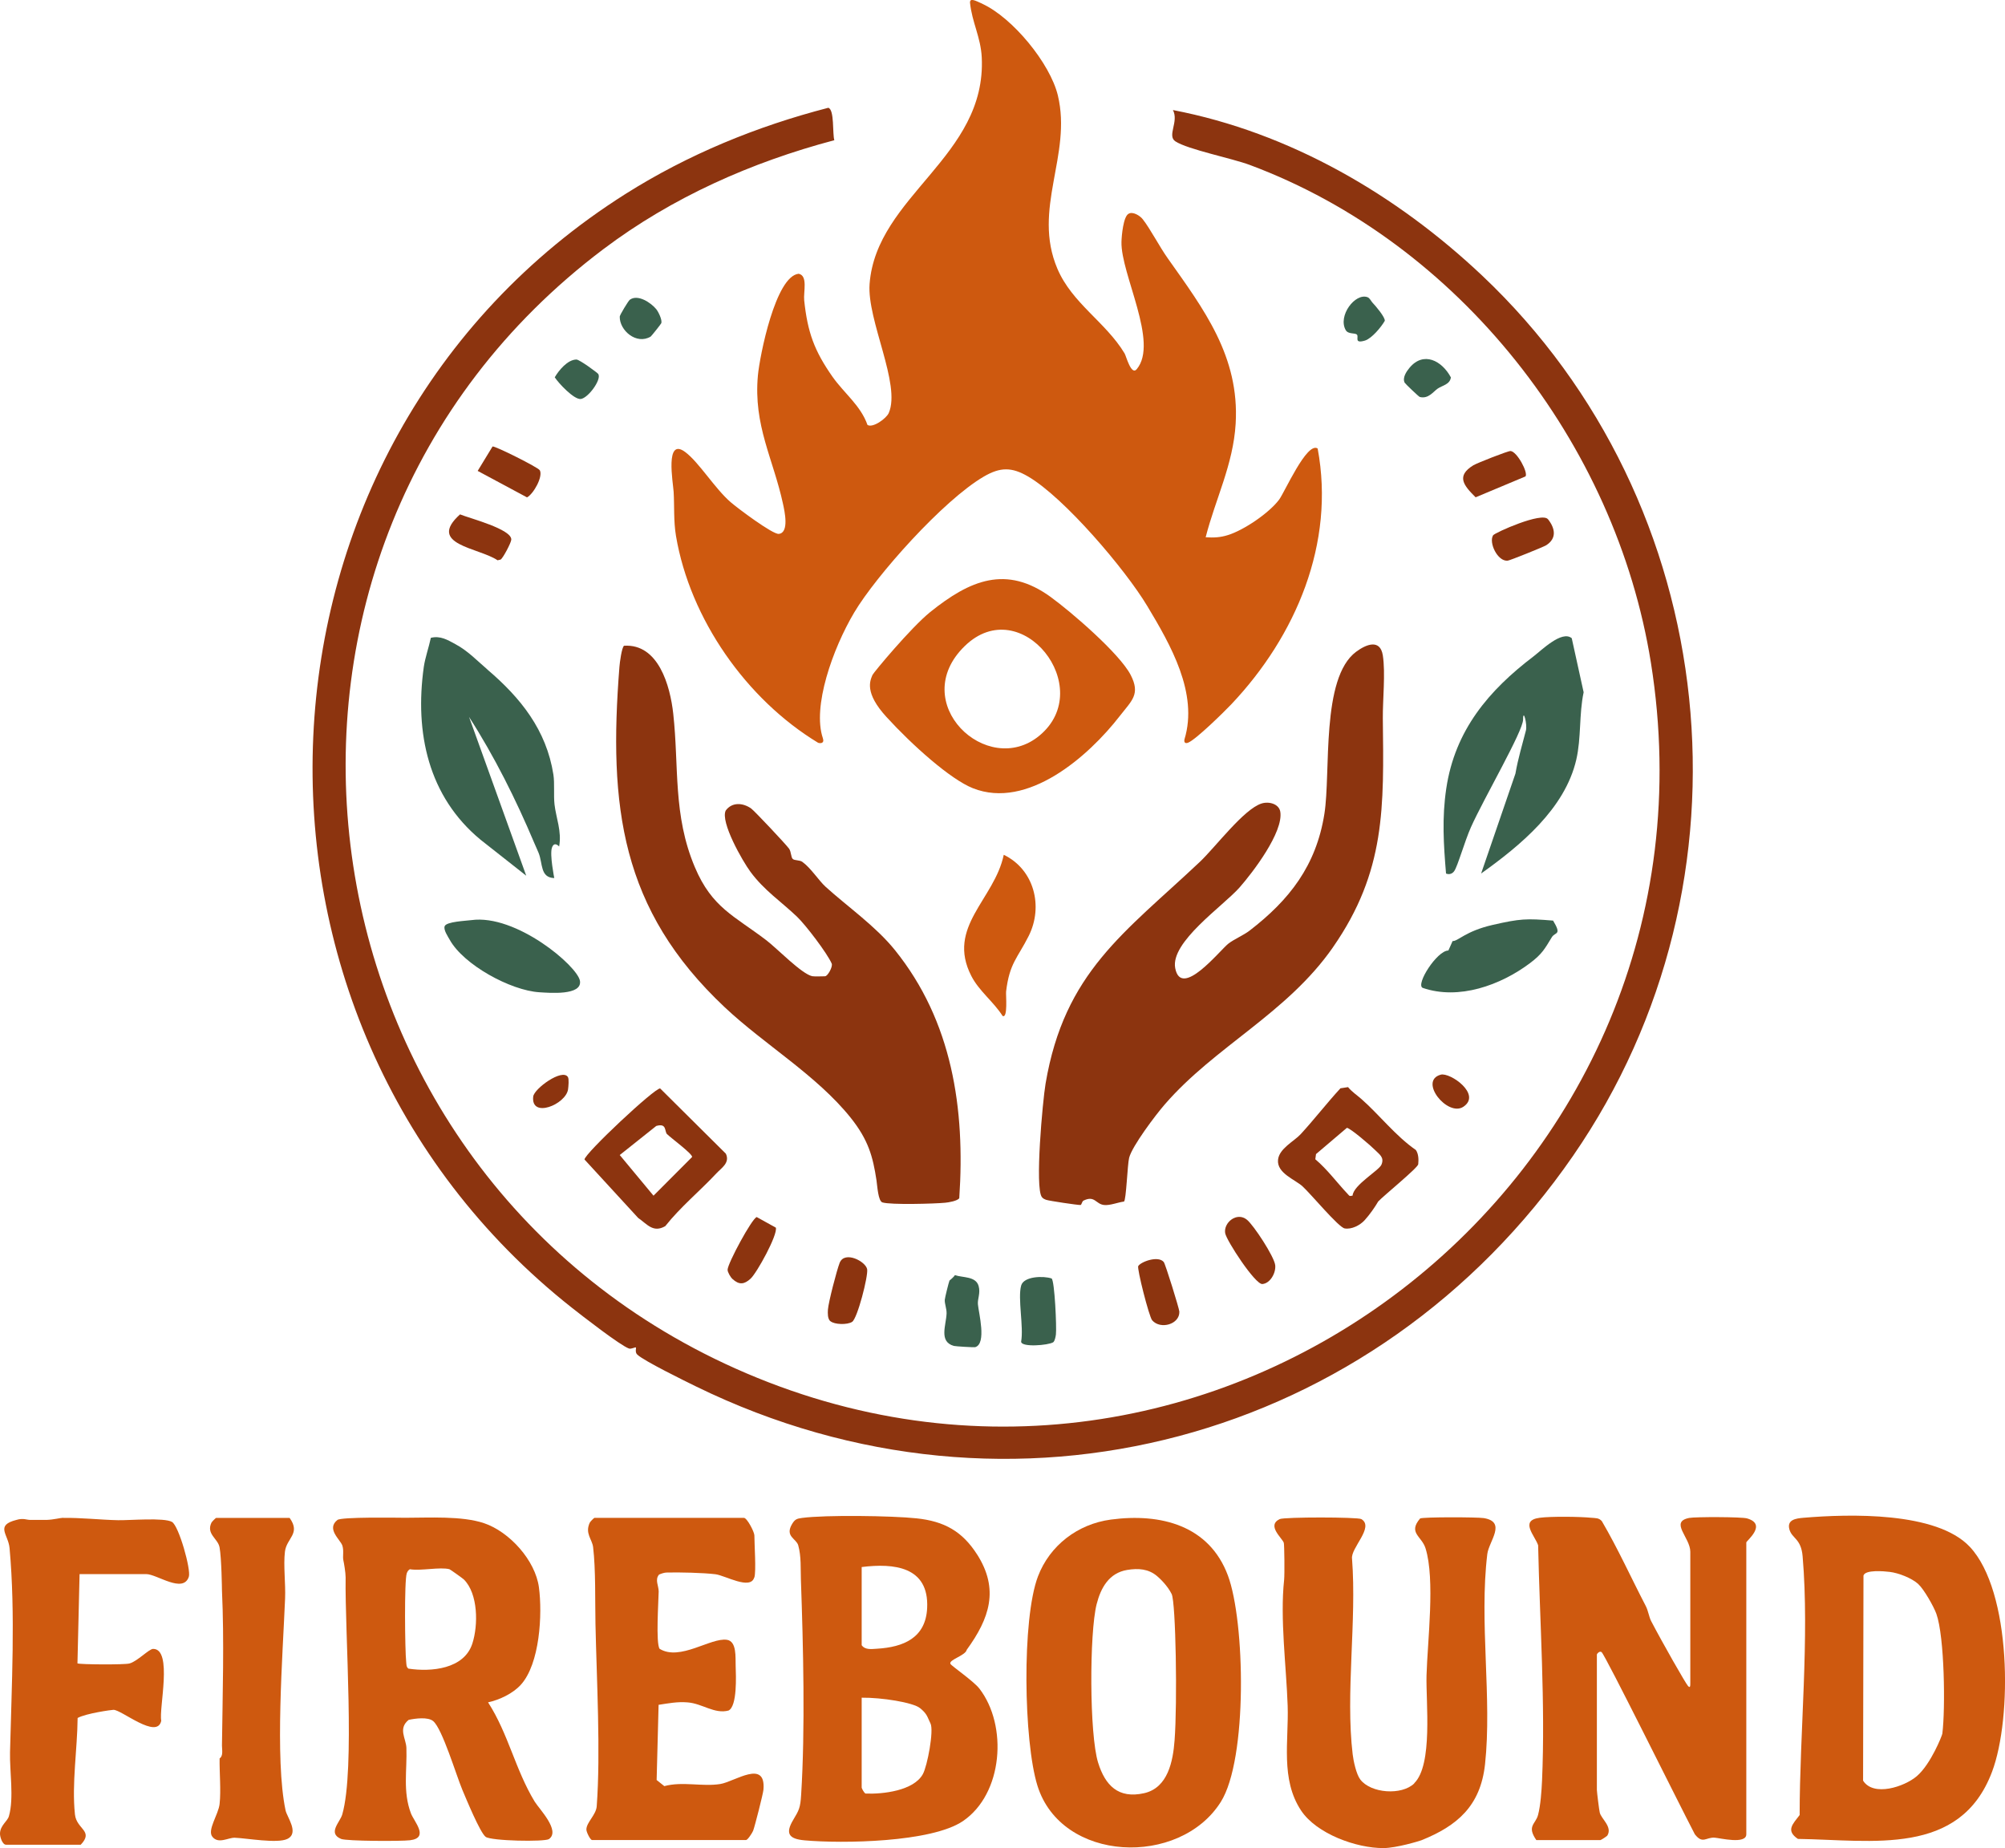 <svg id="Camada_2" data-name="Camada 2" width="256" xmlns="http://www.w3.org/2000/svg" viewBox="0 0 256 235.94">
    <defs>
        <style>
            .cls-1 {
                fill: #3a614d;
            }

            .cls-2 {
                fill: #8c340f;
            }

            .cls-3 {
                fill: #ce590f;
            }
        </style>
    </defs>
    <g id="marca">
        <g id="logo">
            <g>
                <path class="cls-3"
                    d="M251.5,197.47c5.34,5.66,5.44,21.84,2.85,28.72-4.09,10.87-15.31,8.71-24.79,8.58-1.59-1.07-.65-1.9.22-3.05,0-10.49,1.27-22.63.38-33.03-.19-2.27-1.35-2.26-1.68-3.41-.37-1.28.85-1.43,1.8-1.51,5.82-.49,16.97-.81,21.22,3.7ZM244.94,202.24c-.85-.77-2.51-1.42-3.66-1.56-.73-.09-3.11-.3-3.35.46l-.05,26.19c1.32,2.09,5.27.79,6.87-.58,1.79-1.54,3.23-5.21,3.25-5.42.4-3.22.28-12.35-.76-15.29-.33-.93-1.6-3.16-2.31-3.8Z" />
                <path class="cls-3"
                    d="M196.16,234.92c-1.25-1.81-.1-2.01.22-3.21s.45-3.09.51-4.39c.43-9.84-.29-20.23-.5-30.04-.41-1.23-2.41-3.17.2-3.51,1.43-.19,5.11-.15,6.59,0,.51.05.98-.01,1.35.44,2.05,3.5,3.72,7.2,5.59,10.8.34.64.41,1.4.71,1.97,1.45,2.78,4.41,7.97,4.7,8.27s.29,0,.29-.45v-16.69c0-1.82-2.69-3.82-.14-4.32.79-.15,6.71-.14,7.38.06,2.64.76-.09,2.87-.09,3.07v37.26c0,1.32-3.36.48-4.04.43-1.13-.07-1.52.86-2.53-.43-2.17-4.16-11.47-22.95-11.91-23.26-.27-.19-.6.23-.6.3v17.29c0,.24.29,2.61.37,2.91.21.81,1.62,1.8.98,2.9-.08.13-.83.6-.9.6h-8.2Z" />
                <path class="cls-3"
                    d="M180.56,227.67c2.42-2.35,1.49-10.35,1.58-13.77.12-4.35,1.12-12.27-.13-16.24-.49-1.56-2.26-1.95-.69-3.8.35-.2,7.29-.18,8.12-.05,2.98.48.66,2.96.46,4.59-1.05,8.67.62,18.43-.29,26.84-.58,5.34-3.57,7.87-8.12,9.7-.23.09-3.16.99-4.84,1-3.46.02-8.56-1.82-10.53-4.8-2.65-4-1.56-8.9-1.71-13.36-.17-5.02-.99-11.13-.45-16.11.07-.67.03-4.42-.04-4.69-.17-.6-2.24-2.21-.53-3.04.58-.28,9.99-.27,10.43,0,1.7,1.02-1.4,3.7-1.19,5.07.61,7.95-.85,17.16.08,24.96.1.85.46,2.54.97,3.21,1.35,1.78,5.29,2.06,6.9.5Z" />
                <path class="cls-3"
                    d="M156.78,201.14c-2.38-6.38-8.54-7.99-14.94-7.14-4.26.57-7.81,3.32-9.31,7.25-2.08,5.46-1.83,21.07-.07,26.72,3.06,9.84,18.16,10.41,23.41,2.08,3.45-5.46,3.1-23.06.91-28.91ZM149.97,222.2c-.2,2.63-.84,6.04-3.88,6.73-3.32.75-4.98-1.01-5.88-3.89-1.13-3.61-1.12-16.59-.19-20.24.53-2.08,1.57-3.98,3.9-4.37,1.41-.23,2.71-.15,3.82.79.31.26,1.32,1.19,1.86,2.29.53,1.1.74,13.88.37,18.69Z" />
                <path class="cls-3"
                    d="M124.75,198.44c2.86,4.47,1.59,8.19-1.32,12.19-.14.73-2.33,1.27-2.08,1.79.13.27,2.96,2.2,3.7,3.16,3.64,4.72,3.03,13.43-2.11,16.92-4.02,2.72-15.38,2.89-20.23,2.45-1.97-.18-2.49-.85-1.42-2.63.71-1.2.9-1.48,1-3.18.53-8.38.27-18.98-.03-27.45-.05-1.38.06-2.97-.34-4.4-.25-.87-1.72-1.13-.8-2.7.37-.62.6-.71,1.29-.8,2.99-.4,11.48-.28,14.59.05,3.57.37,5.87,1.66,7.76,4.62ZM110.02,200.05v9.99c.44.62,1.25.49,1.93.45,3.41-.2,6.25-1.38,6.43-5.2.25-5.31-4.26-5.74-8.36-5.23ZM110.02,216.74v11.48c0,.08.31.7.5.76,2.21.09,6.14-.36,7.31-2.48.58-1.05,1.42-5.55.98-6.46s-.43-1.22-1.33-1.96-4.94-1.37-7.46-1.34Z" />
                <path class="cls-3"
                    d="M96.3,201.39c-.47,1.65-3.72-.26-4.95-.41-1.54-.19-4.6-.26-6.19-.22-.33,0-.7.13-1.01.26-.57.67-.04,1.43-.05,2.17-.02,1.26-.38,6.6.12,7.31,2.6,1.6,6.53-1.46,8.59-1.15,1.28.19,1.08,2.24,1.12,3.35.04,1.2.22,5.13-.91,5.68-1.79.48-3.33-.89-5.22-1.04-1.31-.11-2.45.12-3.71.31l-.25,9.6.98.78c2.33-.63,4.85.1,7.15-.27,1.84-.3,5.83-3.21,5.51.71-.04.53-1.11,4.71-1.32,5.26-.12.29-.7,1.18-.9,1.18h-19.67c-.21,0-.72-.99-.72-1.34,0-.91,1.24-1.86,1.32-2.97.51-6.87-.01-16.19-.16-23.27-.06-2.94.04-6.95-.3-9.81-.12-1.01-1.08-1.76-.42-3.14.07-.14.54-.6.59-.6h19.08c.41,0,1.34,1.81,1.34,2.24,0,1.2.24,4.51,0,5.37Z" />
                <path class="cls-3"
                    d="M62.32,217.34c2.59,4.01,3.47,8.59,5.95,12.67.57.93,3.33,3.72,1.82,4.78-.53.37-7.4.25-8.09-.29-.72-.57-2.46-4.8-2.96-5.98-.79-1.88-2.56-7.81-3.73-8.79-.67-.56-2.28-.34-3.13-.16-1.39,1.12-.33,2.38-.29,3.58.1,2.85-.48,5.56.58,8.36.41,1.07,2.37,3.13-.12,3.43-1.12.14-8.1.12-8.8-.17-1.75-.73-.14-2.13.15-3.12,1.67-5.81.32-23.1.43-30.27,0-.61-.22-1.89-.28-2.13-.13-.55.08-1.21-.13-1.91-.24-.77-2.1-2.13-.64-3.29.5-.4,7.48-.29,8.68-.28,2.98,0,7.22-.26,10.04.69,3.26,1.1,6.55,4.75,7.01,8.19s.12,9.76-2.31,12.44c-1.02,1.12-2.71,1.92-4.17,2.24ZM57.4,200.34c-1.22-.32-3.67.24-5.07,0-.2.12-.31.29-.39.51-.34.93-.23,10-.08,11.28.04.32-.01.69.29.9,2.91.44,7.11.06,8.16-3.2.76-2.34.75-6.37-1.09-8.19-.15-.14-1.73-1.27-1.83-1.3Z" />
                <path class="cls-3"
                    d="M28.03,197.53c-.21-1.11-1.73-1.68-1.03-3.14.07-.14.55-.6.59-.6h9.39c1.45,2.02-.39,2.56-.6,4.31s.1,4.09.02,5.98c-.29,7.11-1.33,20.46.06,27.04.18.87,1.78,2.89.23,3.65-1.27.62-5.18-.09-6.71-.15-.84-.03-2.08.84-2.86-.12-.7-.85.78-2.85.92-4.2.19-1.76-.03-3.98,0-5.81.49-.31.3-1.13.3-1.64.08-6.54.3-13.34,0-19.83,0-.1-.05-4.11-.31-5.5Z" />
                <path class="cls-3"
                    d="M8.07,193.79c2.14-.05,4.84.25,7.01.29,1.48.03,5.87-.36,6.88.22.88.51,2.45,6.11,2.15,7-.73,2.19-4.07-.34-5.45-.34h-8.5l-.27,11.4c.29.15,6.03.19,6.65.01,1.01-.28,2.49-1.86,3.01-1.86,2.55-.01.71,7.66,1.04,9.17-.52,2.47-5.1-1.43-6.11-1.39-.22,0-3.5.45-4.57,1.04-.03,3.97-.76,8.37-.34,12.32.21,1.91,2.44,2.07.74,3.86H.77c-.47,0-.79-1.02-.77-1.45.04-1.04.96-1.54,1.14-2.2.66-2.29.08-5.77.14-8.16.2-8.51.71-17.6-.06-26.07-.16-1.74-1.88-2.89.89-3.59.89-.27,1.33.03,1.79,0,.2-.01,1.79,0,2.09,0,.79-.02,1.72-.26,2.09-.27Z" />
            </g>
            <g>
                <path class="cls-2"
                    d="M106.53,17.9c-10.58,2.8-20.72,7.3-29.48,13.9-50.88,38.34-40.86,117.07,16.82,142.9,60.68,27.18,127.46-24.12,116.92-90.09-4.48-28.04-24.46-53.57-51.21-63.55-2.3-.86-7.9-1.97-9.5-3.01-1.11-.72.47-2.52-.32-4,14.92,2.86,28.56,10.81,39.5,21.15,30.72,29.03,35.83,77.25,11.59,112.36-25.17,36.46-71.67,49.14-111.97,29.45-1.45-.71-6.59-3.23-7.5-4.06-.35-.32-.12-.84-.19-.92s-.59.24-.89.13c-1.14-.41-6.01-4.2-7.29-5.21-46.61-36.8-43.7-110.23,6.84-142.18,8.01-5.06,16.75-8.64,25.91-11.01.8.24.51,3.3.77,4.15Z" />
                <path class="cls-1"
                    d="M121.25,163.47s.58-.47.67-.68c1,.35,2.67.12,3.03,1.39.26.91-.15,1.64-.09,2.33.09,1.07,1.15,5.05-.35,5.48-.13.04-2.52-.1-2.72-.16-1.94-.54-.99-2.63-.93-4.14.02-.62-.26-1.23-.23-1.75.02-.27.49-2.18.61-2.48Z" />
                <path class="cls-1"
                    d="M130.38,164.13c.33-1.21,2.87-1.26,3.89-.91.39.27.66,6.3.55,7.15-.04.29-.13.81-.34.99-.62.4-4.1.68-4.1-.08.34-1.89-.45-5.51,0-7.15Z" />
                <path class="cls-2"
                    d="M106.02,168.68c-.36-.31-.34-1.02-.31-1.48.07-.96,1.13-5.04,1.5-5.98.63-1.58,3.34-.18,3.51.83.14.88-1.24,6.27-1.92,6.71-.62.4-2.27.35-2.77-.09Z" />
                <path class="cls-2"
                    d="M159.21,155.72c.86.7,3.48,4.69,3.61,5.8.11.99-.64,2.33-1.64,2.41-.91.08-4.59-5.55-4.75-6.5-.22-1.34,1.49-2.76,2.78-1.71Z" />
                <path class="cls-2"
                    d="M145.33,161.64c.32-.55,2.55-1.38,3.26-.52.21.26,1.97,5.93,1.99,6.33.06,1.62-2.41,2.33-3.47,1.11-.4-.46-1.96-6.62-1.78-6.93Z" />
                <path class="cls-2"
                    d="M93.52,163.29c-.23-.21-.63-.88-.62-1.19.02-.83,3.12-6.57,3.72-6.72l2.44,1.35c.26.91-2.42,5.78-3.23,6.52s-1.46.81-2.3.04Z" />
                <path class="cls-2" d="M68.91,60.01c.47.81-.79,3.05-1.62,3.49l-6.3-3.38,1.9-3.12c.33-.08,5.82,2.67,6.01,3.02Z" />
                <path class="cls-2"
                    d="M197.66,66.3c.92,1.18,1.12,2.44-.24,3.31-.32.21-4.65,1.95-4.92,1.97-1.29.12-2.44-2.31-1.86-3.24.2-.32,6.28-3.05,7.01-2.04Z" />
                <path class="cls-2" d="M194.76,60.83l-6.35,2.66c-1.51-1.5-2.54-2.71-.29-4.09.46-.28,4.4-1.83,4.74-1.82.83.04,2.3,2.79,1.91,3.25Z" />
                <path class="cls-2" d="M58.74,65.67c1.18.49,6.65,1.89,6.54,3.24-.04.42-1.05,2.34-1.36,2.53l-.39.09c-2.38-1.62-9.11-1.99-4.78-5.87Z" />
                <path class="cls-1"
                    d="M175.24,38.64c.4.41,1.64,1.88,1.57,2.32-.46.81-1.68,2.26-2.53,2.52-1.44.43-.76-.46-1.02-.75-.24-.27-1.12-.02-1.44-.59-1.03-1.82,1.21-4.77,2.78-4.2.3.11.43.47.64.7Z" />
                <path class="cls-1"
                    d="M83.79,39.47c.28.35.77,1.35.65,1.78-.03.11-1.27,1.66-1.36,1.72-1.82,1.09-3.99-.79-3.95-2.55,0-.21,1.11-2.02,1.27-2.14,1.03-.78,2.74.39,3.39,1.19Z" />
                <path class="cls-1"
                    d="M183.54,49.63c-.54.38-1.17,1.33-2.26,1.05-.13-.03-1.87-1.7-1.93-1.82-.32-.64.23-1.44.63-1.92,1.77-2.11,4.11-.92,5.27,1.24-.12.92-1.1,1.02-1.71,1.45Z" />
                <path class="cls-1" d="M76.4,47.77c.4.73-1.31,3.05-2.25,3.17-.87.08-2.81-1.99-3.32-2.77.52-.89,1.64-2.26,2.77-2.27.39,0,2.72,1.71,2.8,1.86Z" />
                <path class="cls-2" d="M183.96,137.2c1.18-.32,5.27,2.51,2.88,4.1-2,1.33-5.77-3.31-2.88-4.1Z" />
                <path class="cls-2" d="M72.51,137.5c.16.25.07,1.2.02,1.58-.29,1.92-4.76,3.76-4.45.92.11-1.01,3.71-3.63,4.43-2.5Z" />
                <path class="cls-2"
                    d="M173.78,140.27c2.32,2.03,4.39,4.74,7,6.55.35.51.36,1.23.3,1.82-.05.46-4.44,4.03-5.11,4.75-.41.71-1.09,1.69-1.75,2.41-.59.64-1.65,1.18-2.53,1.03-.78-.13-4.33-4.42-5.38-5.37-.96-.88-3.3-1.68-3.13-3.39.14-1.44,2.06-2.37,2.88-3.26,1.74-1.89,3.34-3.97,5.09-5.87l.97-.15c.48.59,1.11,1,1.67,1.49ZM175.57,146.82c-.45-.47-3.19-2.83-3.6-2.83l-3.94,3.35-.09.66c1.55,1.31,2.76,2.98,4.15,4.45.23.25.19.28.61.19.1-1.36,3.38-3.2,3.69-3.96.39-.95-.28-1.3-.83-1.87Z" />
                <g>
                    <path class="cls-1"
                        d="M198.3,117.53c1.15,1.91.27,1.42-.16,2.12-.9,1.47-1.22,2.13-2.8,3.32-3.75,2.81-9.08,4.74-13.69,3.15-.94-.42,1.83-4.77,3.28-4.77l.54-1.21c.68.05,1.62-1.26,5.12-2.06s4.29-.83,7.7-.55Z" />
                    <path class="cls-1"
                        d="M200.68,81.47l1.52,6.91c-.6,2.82-.29,5.8-.94,8.61-1.46,6.29-7.15,10.96-12.15,14.53l4.38-12.75c.35-2,.89-3.74,1.34-5.51.2-.78-.36-2.89-.36-1.4s-5.01,10.06-6.66,13.75c-.81,1.82-1.7,5.01-2.14,5.61s-1.04.3-1.04.3c-.31-3.72-.53-7.09.03-10.85,1.11-7.45,5.43-12.53,11.14-16.87,1-.76,3.61-3.36,4.87-2.33Z" />
                </g>
                <path class="cls-2"
                    d="M91.47,149.8c-2.12,2.27-4.58,4.28-6.53,6.74-1.55.89-2.3-.25-3.46-1.05l-6.85-7.46c0-.74,9-9.18,9.66-9.07l8.39,8.33c.55,1.17-.57,1.82-1.21,2.51ZM85.17,144.8c-.35-.37,0-1.45-1.38-1.05l-4.66,3.71,4.31,5.19,4.93-4.94c.06-.4-2.74-2.45-3.2-2.92Z" />
                <g>
                    <path class="cls-2"
                        d="M170.2,120.93c-5.9,8.48-15.05,12.63-21.5,20.09-1.14,1.31-4.14,5.28-4.53,6.79-.22.85-.37,5.41-.66,5.59-.77.1-1.79.52-2.53.44-1.09-.11-1.18-1.26-2.62-.57-.24.11-.24.57-.41.57-.38.01-4.01-.53-4.37-.66-.21-.08-.41-.16-.55-.35-.92-1.14.1-12.31.47-14.49,2.41-14.25,10.1-19.26,19.69-28.3,2-1.89,5.62-6.75,7.89-7.46.96-.3,2.23.06,2.39,1.06.41,2.6-3.5,7.73-5.22,9.68-2.1,2.37-8.82,6.94-8.2,10.27.75,4,5.69-2.25,6.78-3.11.71-.56,1.99-1.1,2.73-1.68,5.04-3.88,8.49-8.26,9.54-14.9.84-5.31-.47-17.33,4.05-20.69,1.29-.96,3.07-1.67,3.41.46.35,2.25-.02,5.68,0,8.02.13,11.32.39,19.53-6.37,29.25Z" />
                    <path class="cls-2"
                        d="M105.34,124.63c.32.04,1.03-1.23.85-1.62-.59-1.34-3.32-4.92-4.43-5.98-2-1.91-4.21-3.37-5.95-5.74-1-1.35-3.86-6.35-3.15-7.81.82-1.12,2.22-.99,3.25-.26.4.28,4.43,4.56,4.84,5.13.28.39.23,1.11.48,1.32.23.2.88.12,1.21.36,1.1.79,2.09,2.38,2.98,3.19,2.83,2.56,6.37,5.01,8.84,8.07,7.32,9.08,8.99,20.26,8.22,31.68-.23.35-1.35.54-1.8.58-1.3.13-6.96.29-8.01-.04-.55-.17-.65-2.09-.76-2.83-.46-3.03-1.04-5.16-3.31-8-4.34-5.41-10.97-9.3-16.05-14.07-13.31-12.5-14.86-25.68-13.46-43.48.04-.52.29-2.48.59-2.69,4.4-.28,5.89,5.13,6.28,8.67.75,6.8-.06,12.93,2.76,19.6,2.19,5.19,5.04,6.21,9.14,9.34,1.35,1.03,4.5,4.3,5.85,4.58.29.06,1.54,0,1.62.01Z" />
                    <path class="cls-3"
                        d="M125.43.49c3.84,1.76,8.65,7.58,9.64,11.7,1.83,7.63-3.31,14.48-.06,22.12,1.89,4.43,6.16,6.8,8.58,10.81.2.33.84,2.87,1.55,2.01,2.85-3.41-2.04-12.12-1.95-16.24.02-.83.24-3.26.91-3.6.53-.33,1.46.25,1.8.69.97,1.23,2.15,3.53,3.23,5.04,4.56,6.45,9.15,12.48,8.64,21.07-.31,5.22-2.58,9.61-3.83,14.5,1.02.07,1.87.03,2.85-.28,2.03-.63,5.23-2.8,6.52-4.51.72-.96,3.56-7.46,4.93-6.54,2.26,12.11-2.78,23.94-11.02,32.65-.92.97-4.54,4.53-5.53,4.91-.39.15-.54-.07-.45-.45,1.78-5.87-1.78-12.04-4.75-16.99-2.83-4.72-10.61-13.85-15.21-16.54-2.11-1.23-3.56-1.22-5.66,0-5.2,3.03-13.77,12.67-16.55,17.35s-5.36,12.05-4.01,16.04c.25.73-.36.68-.6.6-9.16-5.54-16.36-15.81-18.15-26.41-.32-1.91-.19-3.82-.3-5.63-.07-1.17-1.14-7.03,1.48-5.08,1.75,1.3,3.78,4.66,5.81,6.41.85.74,5.37,4.13,6.14,4.04,1.36-.15.73-2.93.53-3.85-1.24-5.73-3.79-9.99-3.2-16.38.23-2.48,2.25-12.7,5.21-12.98,1.2.25.59,2.33.7,3.39.43,4.08,1.29,6.45,3.63,9.78,1.45,2.06,3.59,3.66,4.45,6.13.68.43,2.42-.83,2.72-1.53,1.58-3.65-2.8-11.84-2.45-16.47.86-11.28,14.95-16.23,14.32-28.93-.13-2.58-1.25-4.49-1.5-6.99,0-.6.6-.3,1.6.16Z" />
                    <path class="cls-3"
                        d="M134.17,76.23c2.62,1.9,8.78,7.21,10.19,9.93,1.29,2.49.13,3.29-1.37,5.23-4.04,5.22-11.81,12-18.77,9.24-2.88-1.14-7.76-5.51-11.03-9.09-2.86-3.12-2.09-4.65-1.79-5.37.12-.29,4.89-6.03,7.38-8.04,5.07-4.07,9.69-6.04,15.38-1.91ZM123.19,82.47c-7.44,7.22,2.85,16.97,9.52,11.45,7.4-6.12-2.33-18.42-9.52-11.45Z" />
                    <path class="cls-3"
                        d="M128.01,129.7c-1.14-1.8-3.01-3.18-3.99-5.1-3.22-6.27,2.96-9.77,4.14-15.47,3.88,1.87,5.08,6.57,3.19,10.35-1.42,2.83-2.46,3.48-2.89,7.1-.05.41.25,3.5-.45,3.12Z" />
                </g>
                <g>
                    <path class="cls-1"
                        d="M62.23,85.48c4.25,3.62,7.54,7.72,8.43,13.42.17,1.12.01,2.62.14,3.79.19,1.71.95,3.46.59,5.38,0,0-.62-.73-.92.16s.3,3.87.3,3.87c-1.82-.05-1.45-1.86-2-3.21-.18-.45-.34-.76-.54-1.24-2.36-5.59-5.11-11.1-8.34-16.12l7.3,20.27-5.84-4.6c-6.66-5.51-8.42-13.64-7.24-22.05.17-1.18.65-2.53.9-3.72,1.21-.3,2.13.26,3.14.81,1.59.85,2.8,2.14,4.08,3.23Z" />
                    <path class="cls-1"
                        d="M74.05,125.23c.29,1.89-3.89,1.53-5.18,1.45-3.69-.23-9.7-3.52-11.46-6.72-.24-.43-.79-1.23-.64-1.7.19-.61,2.78-.7,3.41-.79,5.73-.79,13.57,5.87,13.87,7.76Z" />
                </g>
            </g>
        </g>
    </g>
</svg>
